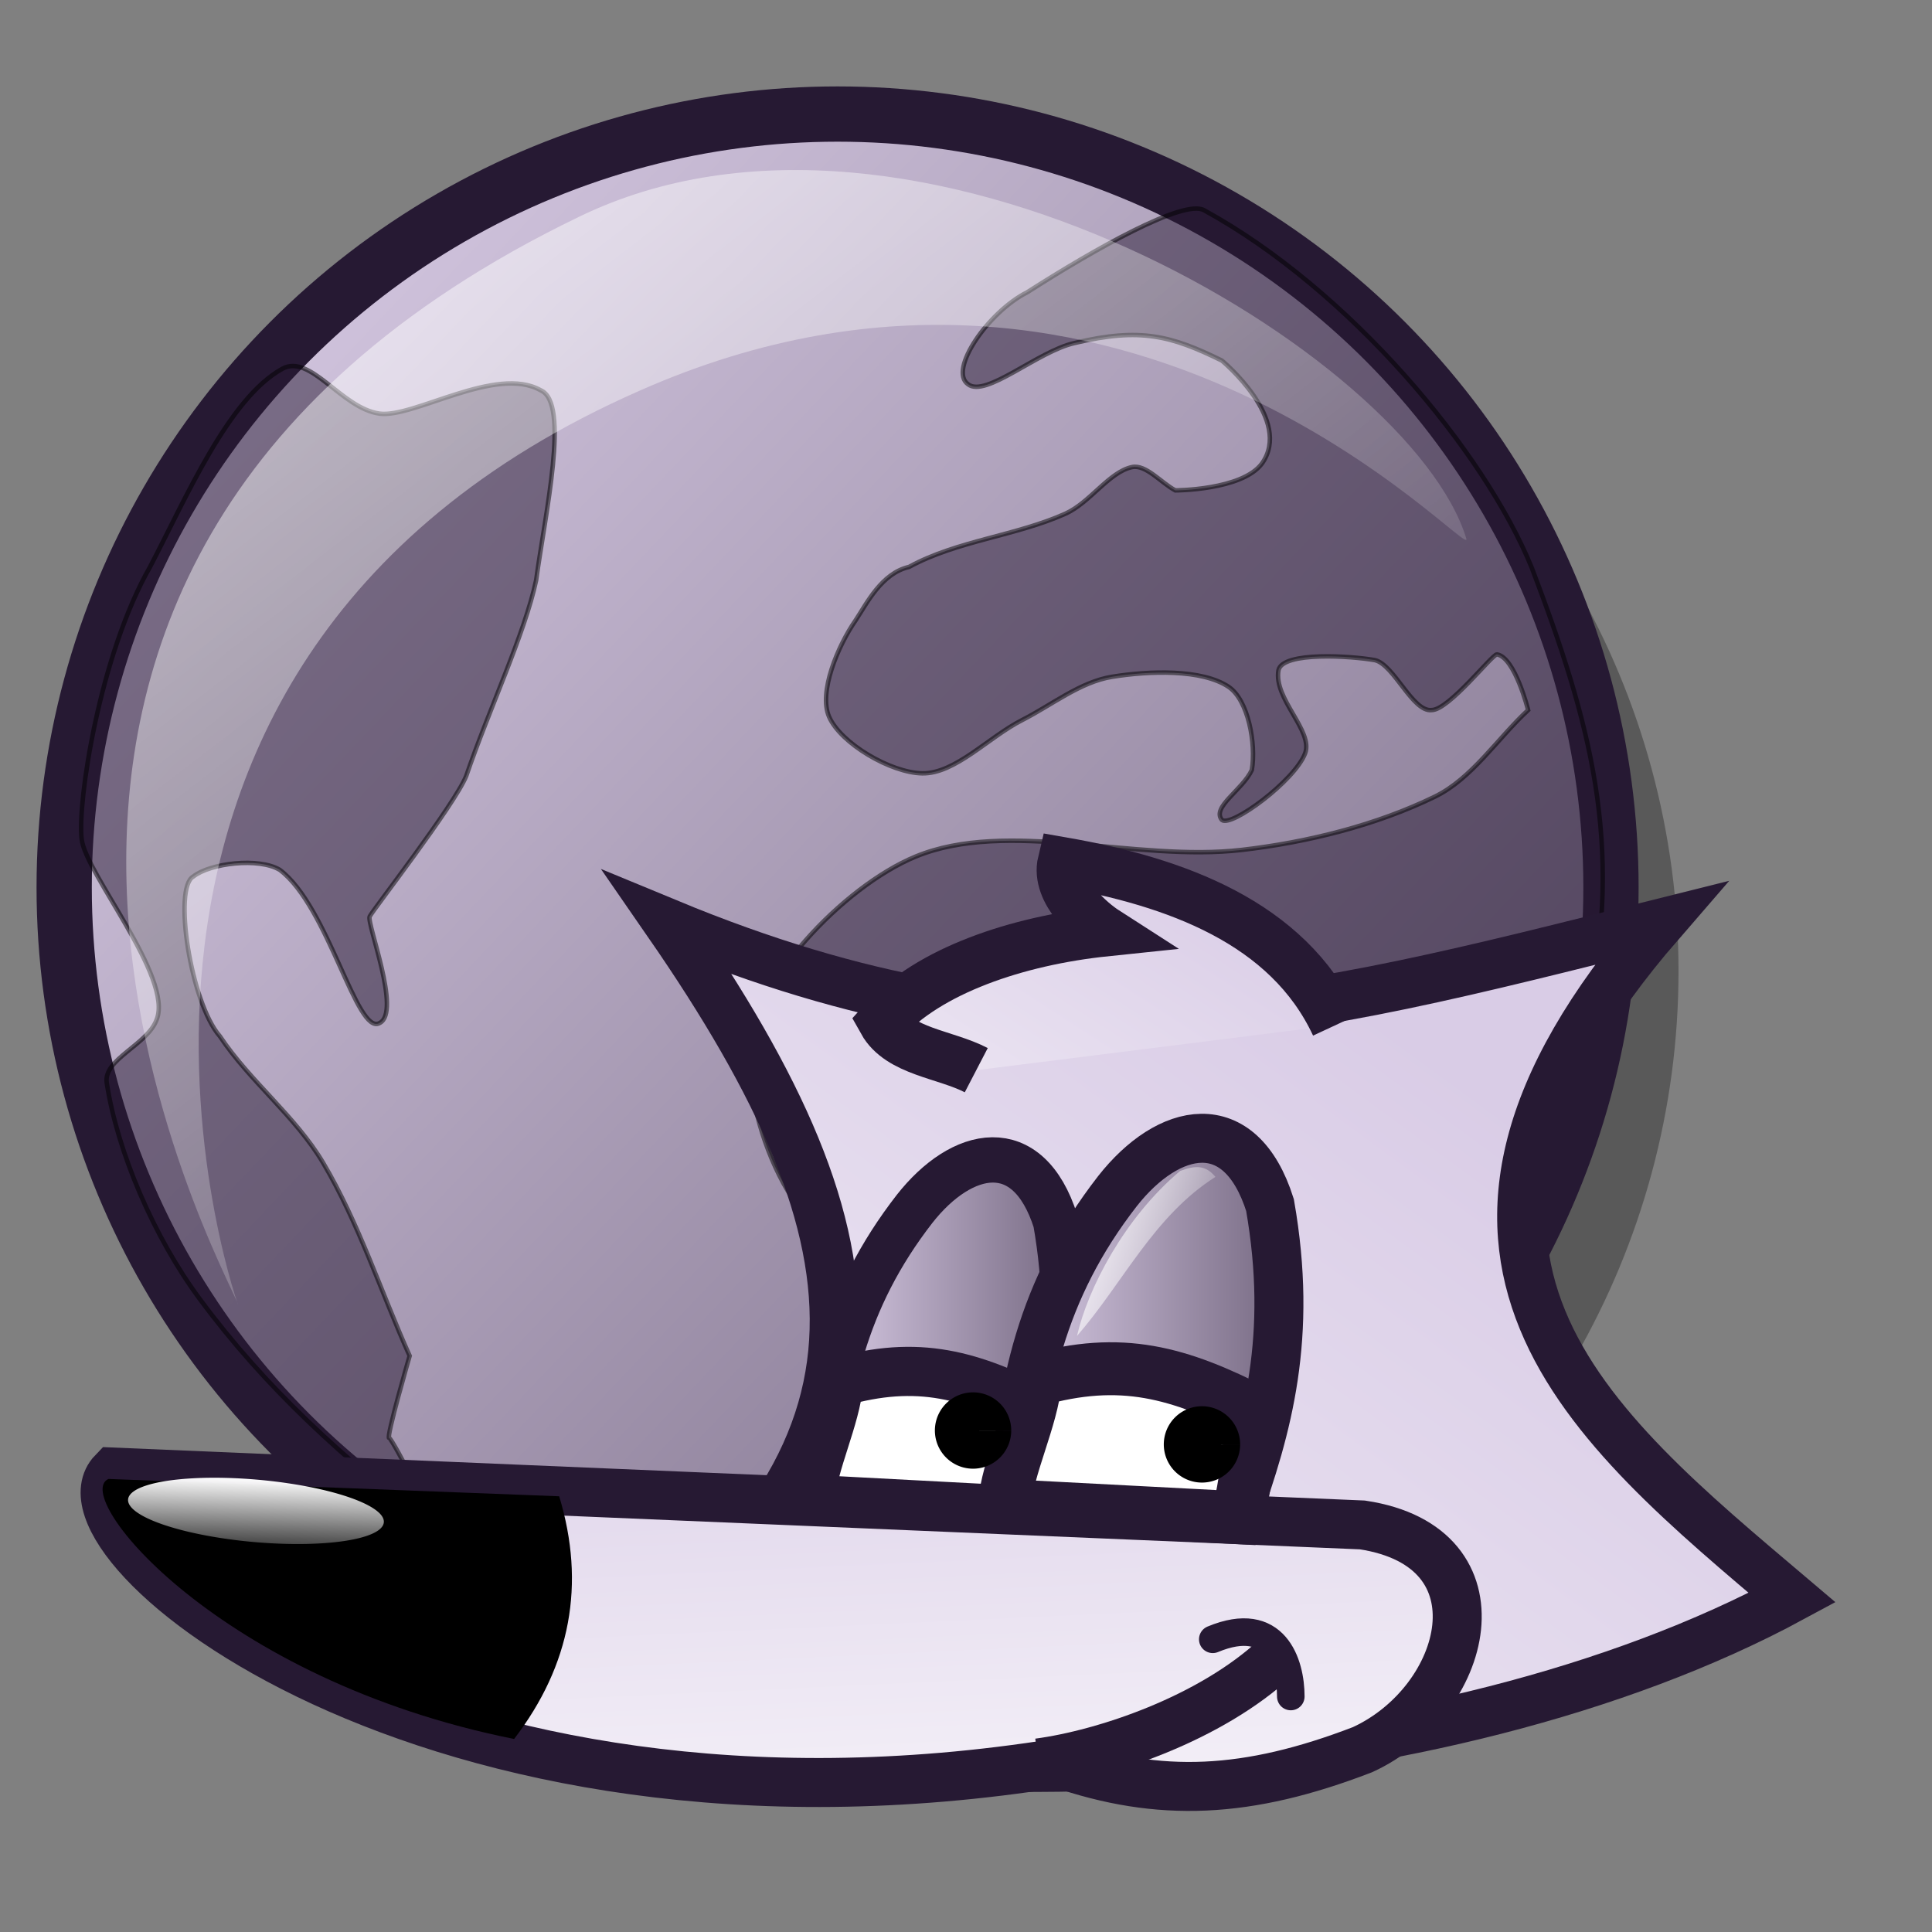 <?xml version="1.0" encoding="UTF-8" standalone="no"?>
<!DOCTYPE svg PUBLIC "-//W3C//DTD SVG 20010904//EN"
"http://www.w3.org/TR/2001/REC-SVG-20010904/DTD/svg10.dtd">
<!-- Created with Inkscape (http://www.inkscape.org/) -->
<svg
   version="1.0"
   x="0"
   y="0"
   width="48pt"
   height="48pt"
   id="svg1"
   sodipodi:version="0.32"
   inkscape:version="0.37"
   sodipodi:docname="firefox.svg"
   sodipodi:docbase="/home/tom/Pics/lilasvg/scalable/apps"
   xmlns="http://www.w3.org/2000/svg"
   xmlns:inkscape="http://www.inkscape.org/namespaces/inkscape"
   xmlns:sodipodi="http://sodipodi.sourceforge.net/DTD/sodipodi-0.dtd"
   xmlns:xlink="http://www.w3.org/1999/xlink">
  <rect width="100%" height="100%" fill="#808080" stroke="none"/>
  <sodipodi:namedview
     id="base"
     pagecolor="#ffffff"
     bordercolor="#666666"
     borderopacity="1.0"
     inkscape:pageopacity="0.0"
     inkscape:pageshadow="2"
     inkscape:zoom="15.7793103"
     inkscape:cx="28.7500000"
     inkscape:cy="11.3750000"
     inkscape:window-width="1018"
     inkscape:window-height="711"
     inkscape:window-x="0"
     inkscape:window-y="30" />
  <defs
     id="defs3">
    <linearGradient
       id="linearGradient600">
      <stop
         style="stop-color:#d9cce6;stop-opacity:1;"
         offset="0"
         id="stop601" />
      <stop
         style="stop-color:#ffffff;stop-opacity:1;"
         offset="1"
         id="stop602" />
    </linearGradient>
    <linearGradient
       id="linearGradient570">
      <stop
         style="stop-color:#ffffff;stop-opacity:1;"
         offset="0"
         id="stop571" />
      <stop
         style="stop-color:#ffffff;stop-opacity:0;"
         offset="1"
         id="stop572" />
    </linearGradient>
    <linearGradient
       id="linearGradient563">
      <stop
         style="stop-color:#d9cce6;stop-opacity:1;"
         offset="0"
         id="stop564" />
      <stop
         style="stop-color:#73667f;stop-opacity:1;"
         offset="1"
         id="stop565" />
    </linearGradient>
    <linearGradient
       x1="0.038"
       y1="0.07"
       x2="0.985"
       y2="0.969"
       id="linearGradient566"
       xlink:href="#linearGradient563" />
    <linearGradient
       x1="0.007"
       y1="0.016"
       x2="0.85"
       y2="0.867"
       id="linearGradient569"
       xlink:href="#linearGradient570" />
    <linearGradient
       id="linearGradient573"
       xlink:href="#linearGradient600"
       x1="0.375"
       y1="-0.471"
       x2="0.698"
       y2="1.412" />
    <linearGradient
       id="linearGradient575"
       xlink:href="#linearGradient600"
       x1="0.795"
       y1="0.232"
       x2="-0.322"
       y2="1.352" />
    <linearGradient
       id="linearGradient578"
       xlink:href="#linearGradient563"
       x1="-0"
       y1="-0"
       x2="1"
       y2="-0" />
    <linearGradient
       xlink:href="#linearGradient563"
       id="linearGradient603"
       x1="-0"
       y1="0"
       x2="1"
       y2="0" />
    <linearGradient
       xlink:href="#linearGradient600"
       id="linearGradient604" />
    <linearGradient
       xlink:href="#linearGradient600"
       id="linearGradient605" />
    <linearGradient
       xlink:href="#linearGradient570"
       id="linearGradient608"
       x1="0.361"
       y1="0.008"
       x2="0.695"
       y2="1.386" />
    <linearGradient
       xlink:href="#linearGradient600"
       id="linearGradient612"
       x1="0.912"
       y1="0.162"
       x2="-1.126"
       y2="1.61" />
    <linearGradient
       xlink:href="#linearGradient570"
       id="linearGradient614"
       x1="-0.099"
       y1="0.049"
       x2="1.083"
       y2="0.69" />
  </defs>
  <g
     id="g637"
     transform="matrix(1.267,0,0,1.267,-3.733,-1.007)">
    <ellipse
       cx="286.926"
       cy="278.07"
       rx="278.199"
       ry="278.199"
       transform="matrix(7.268482e-2,0,0,7.268482e-2,5.756,5.972)"
       style="font-size:12;opacity:0.303;fill-rule:evenodd;stroke-width:13.254;"
       id="path1023" />
    <ellipse
       cx="286.926"
       cy="278.07"
       rx="278.199"
       ry="278.199"
       transform="matrix(7.268482e-2,0,0,7.268482e-2,3.99,3.786)"
       style="font-size:12;fill:url(#linearGradient566);fill-rule:evenodd;stroke:#261933;stroke-width:19.881;stroke-opacity:1;stroke-dasharray:none;"
       id="path983" />
    <path
       d="M 10.326 10.437 C 11.063 10.029 11.872 11.471 12.869 11.609 C 13.758 11.732 15.921 10.336 17.084 11 C 17.854 11.33 17.199 14.23 16.964 15.966 C 16.669 17.359 15.726 19.355 15.136 21.083 C 14.83 21.84 12.699 24.582 12.612 24.756 C 12.525 24.93 13.447 27.254 12.873 27.541 C 12.276 27.895 11.537 24.494 10.262 23.538 C 9.712 23.208 8.444 23.361 8 23.712 C 7.47 23.999 7.926 27.009 8.696 27.89 C 9.485 29.073 10.674 29.984 11.394 31.197 C 12.327 32.769 12.902 34.562 13.657 36.245 C 13.657 36.245 13.034 38.393 13.121 38.393 C 13.208 38.393 14.44 40.858 14.44 40.858 C 11.911 38.937 9.875 37.063 8.174 34.765 C 6.974 33.146 6.018 30.924 5.737 29.108 C 5.641 28.487 6.802 28.114 7.042 27.454 C 7.482 26.354 5.175 23.624 5.081 22.731 C 4.967 21.771 5.548 17.928 6.868 15.618 C 7.813 13.813 8.916 11.218 10.326 10.437 z "
       style="font-size:12;opacity:0.504;fill:#261933;fill-rule:evenodd;stroke:#000000;stroke-width:0.088pt;"
       id="path565" />
    <path
       d="M 25.319 17.01 C 24.849 17.686 24.345 18.895 24.623 19.534 C 24.926 20.23 26.234 21 27.06 21.014 C 27.917 21.029 28.792 20.068 29.671 19.621 C 30.446 19.227 31.193 18.623 32.021 18.49 C 32.992 18.333 34.367 18.284 35.067 18.751 C 35.585 19.096 35.791 20.242 35.676 20.927 C 35.433 21.449 34.619 21.898 34.893 22.232 C 35.133 22.436 36.798 21.209 37.069 20.492 C 37.291 19.903 36.237 19.065 36.373 18.316 C 36.483 17.821 38.291 17.946 38.897 18.055 C 39.396 18.176 39.881 19.415 40.376 19.36 C 40.83 19.36 41.962 17.897 42.085 17.904 C 42.557 17.981 42.9 19.36 42.9 19.36 C 42.088 20.114 41.432 21.15 40.463 21.623 C 38.937 22.368 37.137 22.817 35.415 23.016 C 32.611 23.339 29.286 22.2 26.886 23.19 C 24.992 23.97 22.562 26.54 22.534 28.325 C 22.504 30.283 23.774 33.611 26.052 33.812 C 28.809 34.115 31.691 34.736 32.684 36.007 C 33.461 36.999 32.556 40.739 32.681 41.976 C 32.728 42.386 33.921 41.659 34.632 41.293 C 35.72 40.731 37.037 39.622 37.417 38.421 C 38.139 36.141 38.22 33.314 37.939 30.849 C 37.698 28.73 35.595 24.895 35.851 24.669 C 36.088 24.46 37.95 28.699 39.419 29.543 C 40.271 30.033 42.227 29.311 42.813 28.673 C 43.213 28.238 42.095 26.576 42.378 26.323 C 42.646 26.083 44.35 27.764 44.467 27.193 C 45.401 22.857 44.523 19.655 42.996 15.641 C 41.747 12.576 38.206 8.358 34.425 6.29 C 33.892 5.997 31.585 7.297 29.804 8.436 C 28.789 8.944 27.734 10.473 28.256 10.841 C 28.715 11.203 30.077 9.98 31.041 9.763 C 32.77 9.35 33.573 9.574 34.893 10.222 C 34.893 10.222 36.765 11.77 35.937 12.919 C 35.412 13.615 33.675 13.616 33.675 13.616 C 33.297 13.413 32.904 12.93 32.543 13.007 C 31.947 13.133 31.443 13.938 30.803 14.225 C 29.499 14.809 27.976 14.928 26.712 15.618 C 25.997 15.783 25.612 16.565 25.319 17.01 z "
       style="font-size:12;opacity:0.5;fill:#261933;fill-rule:evenodd;stroke:#000000;stroke-width:0.088pt;"
       id="path566" />
    <path
       d="M 9.165 34.885 C 8.896 34.078 -1.297 15.822 18.077 6.467 C 26.861 2.184 39.839 10.123 41.283 14.875 C 41.505 15.593 32.503 5.332 19.675 11.007 C 2.973 18.347 9.4 35.591 9.165 34.885 z "
       style="font-size:12;opacity:0.7;fill:url(#linearGradient569);fill-rule:evenodd;stroke:none;stroke-width:0.1pt;"
       id="path984" />
  </g>
  <path
     style="font-size:12;fill:url(#linearGradient575);fill-opacity:1.00;fill-rule:evenodd;stroke:#261933;stroke-width:1pt;stroke-opacity:1;"
     d="M 107.068 23.831 C 99.27 32.828 105.148 37.507 110.667 42.185 C 101.13 47.344 85.474 48.184 77.737 44.705 C 86.794 38.466 86.134 32.588 80.076 23.831 C 90.513 28.15 96.991 26.35 107.068 23.831 z "
     id="path591"
     sodipodi:nodetypes="ccccc"
     transform="matrix(1.217,0,0,1.217,-75.314,1.585)" />
  <path
     style="font-size:12;fill:url(#linearGradient578);fill-opacity:1.00;fill-rule:evenodd;stroke:#261933;stroke-width:0.925pt;stroke-opacity:1;"
     d="M 84.163 39.541 C 86.025 39.629 87.886 39.716 89.748 39.803 C 90.562 37.534 91.202 35.266 90.62 31.95 C 89.864 29.565 88.061 29.972 86.781 31.601 C 84.861 34.073 84.338 36.546 84.163 39.541 z "
     id="path598"
     sodipodi:nodetypes="ccccc"
     transform="matrix(1.217,0,0,1.217,-75.314,1.585)" />
  <path
     style="font-size:12;fill:#ffffff;fill-opacity:1;fill-rule:evenodd;stroke:#261933;stroke-width:1.222pt;"
     d="M 26.831 49.667 C 29.204 49.792 31.577 49.918 33.949 50.043 C 34.303 48.957 34.232 47.871 34.587 46.786 C 32.179 45.533 30.408 45.031 27.788 45.783 C 27.681 46.994 26.938 48.456 26.831 49.667 z "
     id="path599"
     sodipodi:nodetypes="ccccc" />
  <path
     style="font-size:12;fill:url(#linearGradient573);fill-opacity:1.00;fill-rule:evenodd;stroke:#261933;stroke-width:1pt;stroke-opacity:1;"
     d="M 90.693 46.684 C 93.452 47.644 95.851 47.524 98.97 46.324 C 101.849 45.005 102.929 40.806 98.97 40.206 C 87.634 39.726 76.297 39.246 64.96 38.766 C 63.101 40.686 73.478 49.443 90.693 46.684 z "
     id="path593"
     sodipodi:nodetypes="ccccc"
     transform="matrix(1.217,0,0,1.217,-75.314,1.585)" />
  <path
     style="font-size:12;fill:none;fill-opacity:1.00;fill-rule:evenodd;stroke:#261933;stroke-width:1pt;stroke-opacity:1;"
     d="M 90.153 46.684 C 91.952 46.444 94.831 45.484 96.631 43.805 C 96.631 43.805 96.631 43.805 96.631 43.805 C 96.631 43.805 96.631 43.805 96.631 43.805 "
     id="path594"
     sodipodi:nodetypes="cccc"
     transform="matrix(1.217,0,0,1.217,-75.314,1.585)" />
  <path
     style="font-size:12;fill:none;fill-opacity:1.00;fill-rule:evenodd;stroke:#261933;stroke-width:0.75;stroke-linecap:round;stroke-opacity:1;"
     d="M 94.896 43.319 C 96.595 42.611 97.02 43.979 97.02 44.876 "
     id="path595"
     sodipodi:nodetypes="cc"
     transform="matrix(1.217,0,0,1.217,-75.314,1.585)" />
  <path
     style="font-size:12;fill:url(#linearGradient603);fill-opacity:1.00;fill-rule:evenodd;stroke:#261933;stroke-width:1pt;stroke-opacity:1;"
     d="M 89.47 39.709 C 91.483 39.803 93.496 39.898 95.51 39.992 C 96.391 37.538 97.083 35.084 96.454 31.498 C 95.636 28.918 93.685 29.359 92.301 31.121 C 90.225 33.795 89.658 36.469 89.47 39.709 z "
     id="path596"
     sodipodi:nodetypes="ccccc"
     transform="matrix(1.217,0,0,1.217,-75.314,1.585)" />
  <path
     style="font-size:12;fill:#ffffff;fill-opacity:1;fill-rule:evenodd;stroke:#261933;stroke-width:1.315pt;stroke-opacity:1;"
     d="M 33.266 49.871 C 35.832 50.005 38.398 50.139 40.964 50.273 C 41.347 49.112 41.27 47.951 41.653 46.79 C 39.049 45.451 37.134 44.915 34.3 45.718 C 34.185 47.013 33.381 48.576 33.266 49.871 z "
     id="path597"
     sodipodi:nodetypes="ccccc" />
  <path
     style="font-size:12;fill-rule:evenodd;stroke-width:1pt;"
     d="M 64.837 38.954 C 68.927 39.111 73.016 39.268 77.106 39.426 C 77.83 41.817 77.421 44.019 75.879 46.032 C 67.857 44.428 63.799 39.426 64.837 38.954 z "
     id="path606"
     sodipodi:nodetypes="cccc"
     transform="matrix(1.217,0,0,1.217,-75.314,1.585)" />
  <path
     sodipodi:type="arc"
     style="font-size:12;fill:url(#linearGradient608);fill-opacity:1.00;fill-rule:evenodd;stroke-width:1pt;"
     id="path607"
     sodipodi:cx="69.74475098"
     sodipodi:cy="40.93580627"
     sodipodi:rx="3.49195647"
     sodipodi:ry="1.60441244"
     d="M 73.237 40.936 A 3.492 1.604 0 1 0 66.253,40.936 A 3.492 1.604 0 1 0 73.237 40.936 L 69.745 40.936 z"
     transform="matrix(1.213,0.109,-5.766919e-2,0.642,-73.761,16.167)" />
  <path
     sodipodi:type="arc"
     style="font-size:12;fill-rule:evenodd;stroke-width:1pt;"
     id="path609"
     sodipodi:cx="71.63229370"
     sodipodi:cy="34.61253357"
     sodipodi:rx="0.56626320"
     sodipodi:ry="0.47188601"
     d="M 72.199 34.613 A 0.566 0.472 0 1 0 71.066,34.613 A 0.566 0.472 0 1 0 72.199 34.612 L 71.632 34.613 z"
     transform="matrix(2.232,0,0,2.678,-120.067,-44.845)" />
  <path
     sodipodi:type="arc"
     style="font-size:12;fill-rule:evenodd;stroke-width:1pt;"
     id="path610"
     sodipodi:cx="71.63229370"
     sodipodi:cy="34.61253357"
     sodipodi:rx="0.56626320"
     sodipodi:ry="0.47188601"
     d="M 72.199 34.613 A 0.566 0.472 0 1 0 71.066,34.613 A 0.566 0.472 0 1 0 72.199 34.612 L 71.632 34.613 z"
     transform="matrix(2.232,0,0,2.678,-127.65,-45.305)" />
  <path
     style="font-size:12;fill:url(#linearGradient612);fill-opacity:1.00;fill-rule:evenodd;stroke:#261933;stroke-width:1.239pt;"
     d="M 44.246 33.957 C 42.658 30.549 38.928 29.208 35.197 28.557 C 34.959 29.553 36.15 30.549 36.626 30.855 C 33.689 31.161 30.752 32.157 29.244 33.842 C 29.8 34.838 31.308 34.915 32.34 35.451 "
     id="path611"
     sodipodi:nodetypes="ccccc" />
  <path
     style="font-size:12;fill:url(#linearGradient614);fill-opacity:1.00;fill-rule:evenodd;stroke-width:1pt;"
     d="M 91.2 35.062 C 91.494 33.779 92.483 31.854 94.007 30.571 C 94.434 30.411 94.702 30.411 94.969 30.732 C 93.285 31.801 92.456 33.618 91.2 35.062 z "
     id="path613"
     sodipodi:nodetypes="cccc"
     transform="matrix(1.217,0,0,1.217,-75.314,1.585)" />
  <path
     style="font-size:12;fill:url(#linearGradient614);fill-opacity:1.00;fill-rule:evenodd;stroke-width:1pt;"
     d="M 85.533 35.757 C 85.827 34.474 86.816 32.549 88.34 31.266 C 88.768 31.106 89.035 31.106 89.302 31.426 C 87.618 32.496 86.79 34.313 85.533 35.757 z "
     id="path615"
     sodipodi:nodetypes="cccc"
     transform="matrix(1.217,0,0,1.217,-75.314,1.585)" />
</svg>
